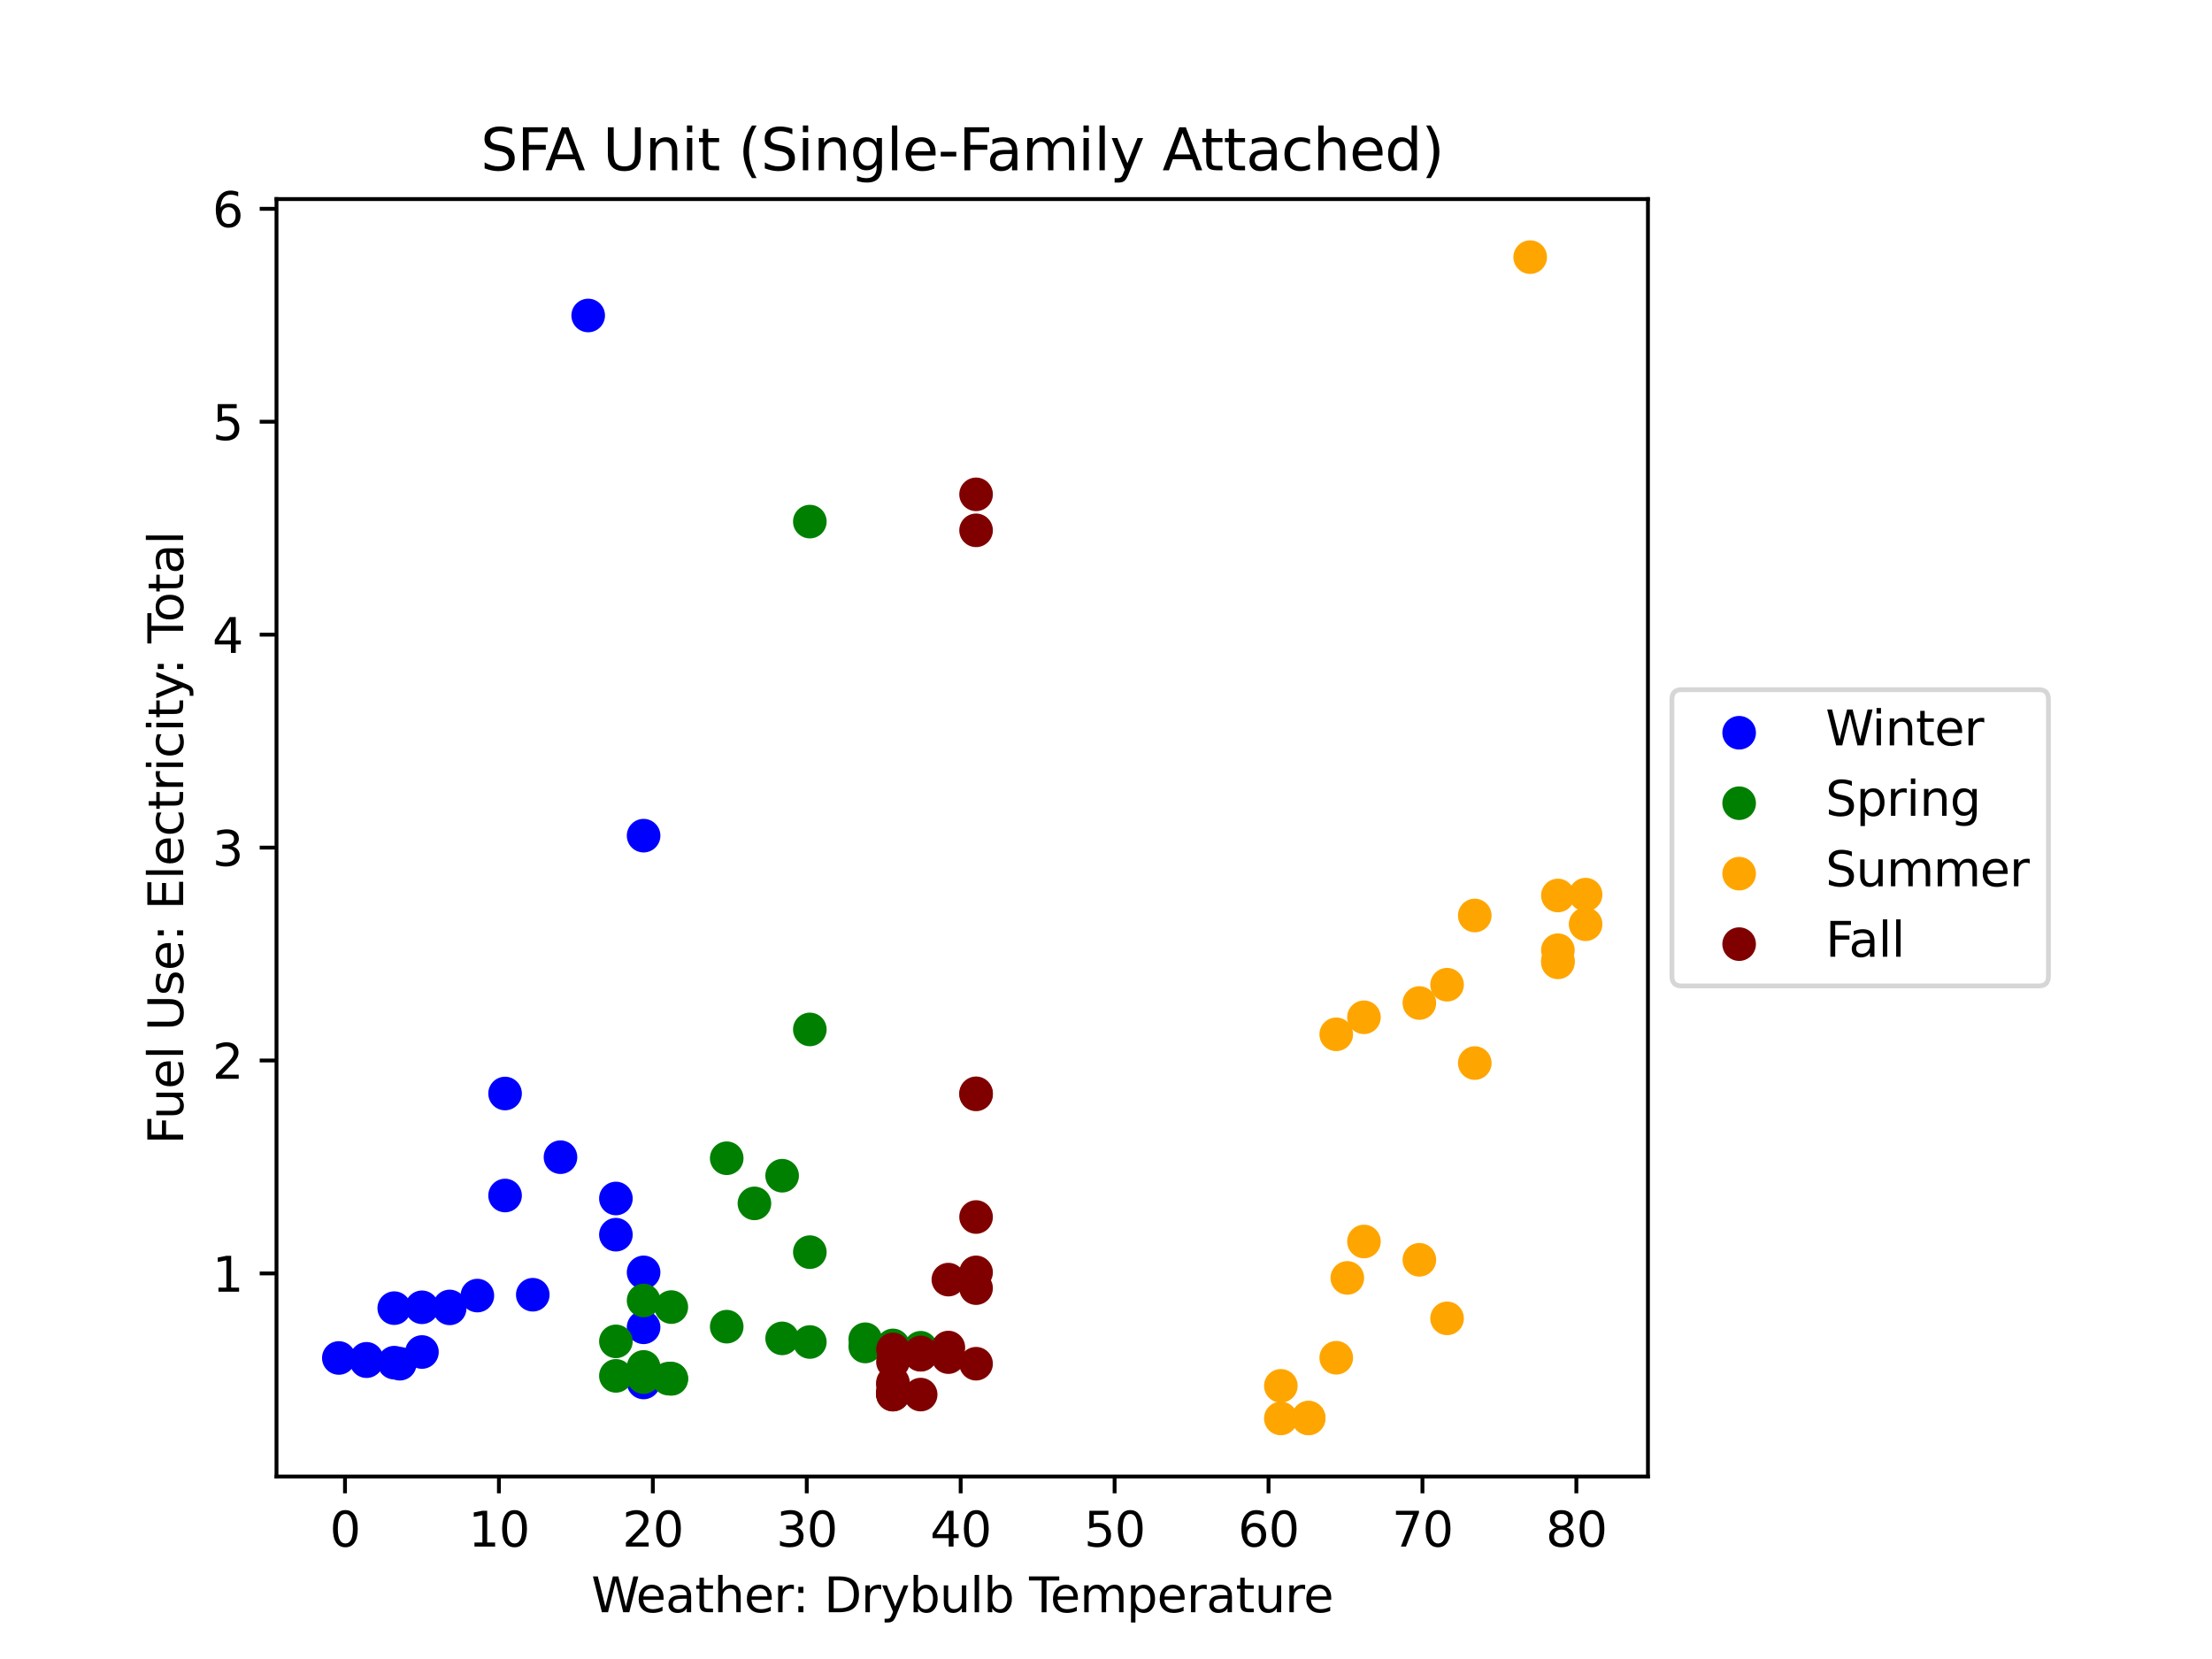 <?xml version="1.0" encoding="utf-8" standalone="no"?>
<!DOCTYPE svg PUBLIC "-//W3C//DTD SVG 1.1//EN"
  "http://www.w3.org/Graphics/SVG/1.1/DTD/svg11.dtd">
<svg xmlns:xlink="http://www.w3.org/1999/xlink" width="460.8pt" height="345.6pt" viewBox="0 0 460.8 345.6" xmlns="http://www.w3.org/2000/svg" version="1.1">
 <defs>
  <style type="text/css">*{stroke-linejoin: round; stroke-linecap: butt}</style>
 </defs>
 <g id="figure_1">
  <g id="patch_1">
   <path d="M 0 345.6 
L 460.8 345.6 
L 460.8 0 
L 0 0 
z
" style="fill: #ffffff"/>
  </g>
  <g id="axes_1">
   <g id="patch_2">
    <path d="M 57.6 307.584 
L 343.296 307.584 
L 343.296 41.472 
L 57.6 41.472 
z
" style="fill: #ffffff"/>
   </g>
   <g id="PathCollection_1">
    <defs>
     <path id="m64d00752fb" d="M 0 3 
C 0.796 3 1.559 2.684 2.121 2.121 
C 2.684 1.559 3 0.796 3 0 
C 3 -0.796 2.684 -1.559 2.121 -2.121 
C 1.559 -2.684 0.796 -3 0 -3 
C -0.796 -3 -1.559 -2.684 -2.121 -2.121 
C -2.684 -1.559 -3 -0.796 -3 0 
C -3 0.796 -2.684 1.559 -2.121 2.121 
C -1.559 2.684 -0.796 3 0 3 
z
" style="stroke: #0000ff"/>
    </defs>
    <g clip-path="url(#pc64c2bc027)">
     <use xlink:href="#m64d00752fb" x="87.901" y="281.649" style="fill: #0000ff; stroke: #0000ff"/>
     <use xlink:href="#m64d00752fb" x="83.284" y="284.088" style="fill: #0000ff; stroke: #0000ff"/>
     <use xlink:href="#m64d00752fb" x="76.358" y="283.556" style="fill: #0000ff; stroke: #0000ff"/>
     <use xlink:href="#m64d00752fb" x="82.129" y="283.867" style="fill: #0000ff; stroke: #0000ff"/>
     <use xlink:href="#m64d00752fb" x="76.358" y="283.467" style="fill: #0000ff; stroke: #0000ff"/>
     <use xlink:href="#m64d00752fb" x="76.358" y="283.334" style="fill: #0000ff; stroke: #0000ff"/>
     <use xlink:href="#m64d00752fb" x="70.586" y="282.891" style="fill: #0000ff; stroke: #0000ff"/>
     <use xlink:href="#m64d00752fb" x="76.358" y="283.068" style="fill: #0000ff; stroke: #0000ff"/>
     <use xlink:href="#m64d00752fb" x="82.129" y="272.511" style="fill: #0000ff; stroke: #0000ff"/>
     <use xlink:href="#m64d00752fb" x="87.901" y="272.334" style="fill: #0000ff; stroke: #0000ff"/>
     <use xlink:href="#m64d00752fb" x="93.673" y="272.556" style="fill: #0000ff; stroke: #0000ff"/>
     <use xlink:href="#m64d00752fb" x="105.216" y="227.8" style="fill: #0000ff; stroke: #0000ff"/>
     <use xlink:href="#m64d00752fb" x="122.531" y="65.722" style="fill: #0000ff; stroke: #0000ff"/>
     <use xlink:href="#m64d00752fb" x="134.074" y="174.084" style="fill: #0000ff; stroke: #0000ff"/>
     <use xlink:href="#m64d00752fb" x="134.074" y="265.059" style="fill: #0000ff; stroke: #0000ff"/>
     <use xlink:href="#m64d00752fb" x="134.074" y="276.503" style="fill: #0000ff; stroke: #0000ff"/>
     <use xlink:href="#m64d00752fb" x="134.074" y="287.992" style="fill: #0000ff; stroke: #0000ff"/>
     <use xlink:href="#m64d00752fb" x="110.988" y="269.717" style="fill: #0000ff; stroke: #0000ff"/>
     <use xlink:href="#m64d00752fb" x="128.303" y="257.208" style="fill: #0000ff; stroke: #0000ff"/>
     <use xlink:href="#m64d00752fb" x="128.303" y="249.668" style="fill: #0000ff; stroke: #0000ff"/>
     <use xlink:href="#m64d00752fb" x="116.759" y="241.063" style="fill: #0000ff; stroke: #0000ff"/>
     <use xlink:href="#m64d00752fb" x="105.216" y="249.047" style="fill: #0000ff; stroke: #0000ff"/>
     <use xlink:href="#m64d00752fb" x="99.444" y="269.894" style="fill: #0000ff; stroke: #0000ff"/>
     <use xlink:href="#m64d00752fb" x="93.673" y="272.157" style="fill: #0000ff; stroke: #0000ff"/>
    </g>
   </g>
   <g id="PathCollection_2">
    <defs>
     <path id="mc9e7af8e0f" d="M 0 3 
C 0.796 3 1.559 2.684 2.121 2.121 
C 2.684 1.559 3 0.796 3 0 
C 3 -0.796 2.684 -1.559 2.121 -2.121 
C 1.559 -2.684 0.796 -3 0 -3 
C -0.796 -3 -1.559 -2.684 -2.121 -2.121 
C -2.684 -1.559 -3 -0.796 -3 0 
C -3 0.796 -2.684 1.559 -2.121 2.121 
C -1.559 2.684 -0.796 3 0 3 
z
" style="stroke: #008000"/>
    </defs>
    <g clip-path="url(#pc64c2bc027)">
     <use xlink:href="#mc9e7af8e0f" x="128.303" y="279.431" style="fill: #008000; stroke: #008000"/>
     <use xlink:href="#mc9e7af8e0f" x="128.303" y="286.617" style="fill: #008000; stroke: #008000"/>
     <use xlink:href="#mc9e7af8e0f" x="134.074" y="286.883" style="fill: #008000; stroke: #008000"/>
     <use xlink:href="#mc9e7af8e0f" x="139.846" y="287.193" style="fill: #008000; stroke: #008000"/>
     <use xlink:href="#mc9e7af8e0f" x="139.269" y="287.193" style="fill: #008000; stroke: #008000"/>
     <use xlink:href="#mc9e7af8e0f" x="139.846" y="287.238" style="fill: #008000; stroke: #008000"/>
     <use xlink:href="#mc9e7af8e0f" x="134.074" y="284.754" style="fill: #008000; stroke: #008000"/>
     <use xlink:href="#mc9e7af8e0f" x="134.074" y="270.915" style="fill: #008000; stroke: #008000"/>
     <use xlink:href="#mc9e7af8e0f" x="139.846" y="272.29" style="fill: #008000; stroke: #008000"/>
     <use xlink:href="#mc9e7af8e0f" x="151.389" y="241.284" style="fill: #008000; stroke: #008000"/>
     <use xlink:href="#mc9e7af8e0f" x="162.932" y="278.81" style="fill: #008000; stroke: #008000"/>
     <use xlink:href="#mc9e7af8e0f" x="168.704" y="279.564" style="fill: #008000; stroke: #008000"/>
     <use xlink:href="#mc9e7af8e0f" x="180.247" y="280.496" style="fill: #008000; stroke: #008000"/>
     <use xlink:href="#mc9e7af8e0f" x="191.791" y="281.205" style="fill: #008000; stroke: #008000"/>
     <use xlink:href="#mc9e7af8e0f" x="191.791" y="280.762" style="fill: #008000; stroke: #008000"/>
     <use xlink:href="#mc9e7af8e0f" x="186.019" y="280.717" style="fill: #008000; stroke: #008000"/>
     <use xlink:href="#mc9e7af8e0f" x="186.019" y="280.274" style="fill: #008000; stroke: #008000"/>
     <use xlink:href="#mc9e7af8e0f" x="180.247" y="278.987" style="fill: #008000; stroke: #008000"/>
     <use xlink:href="#mc9e7af8e0f" x="168.704" y="260.846" style="fill: #008000; stroke: #008000"/>
     <use xlink:href="#mc9e7af8e0f" x="168.704" y="214.449" style="fill: #008000; stroke: #008000"/>
     <use xlink:href="#mc9e7af8e0f" x="168.704" y="108.659" style="fill: #008000; stroke: #008000"/>
     <use xlink:href="#mc9e7af8e0f" x="162.932" y="244.922" style="fill: #008000; stroke: #008000"/>
     <use xlink:href="#mc9e7af8e0f" x="157.161" y="250.688" style="fill: #008000; stroke: #008000"/>
     <use xlink:href="#mc9e7af8e0f" x="151.389" y="276.37" style="fill: #008000; stroke: #008000"/>
    </g>
   </g>
   <g id="PathCollection_3">
    <defs>
     <path id="macd65b87c7" d="M 0 3 
C 0.796 3 1.559 2.684 2.121 2.121 
C 2.684 1.559 3 0.796 3 0 
C 3 -0.796 2.684 -1.559 2.121 -2.121 
C 1.559 -2.684 0.796 -3 0 -3 
C -0.796 -3 -1.559 -2.684 -2.121 -2.121 
C -2.684 -1.559 -3 -0.796 -3 0 
C -3 0.796 -2.684 1.559 -2.121 2.121 
C -1.559 2.684 -0.796 3 0 3 
z
" style="stroke: #ffa500"/>
    </defs>
    <g clip-path="url(#pc64c2bc027)">
     <use xlink:href="#macd65b87c7" x="272.593" y="295.311" style="fill: #ffa500; stroke: #ffa500"/>
     <use xlink:href="#macd65b87c7" x="272.593" y="295.355" style="fill: #ffa500; stroke: #ffa500"/>
     <use xlink:href="#macd65b87c7" x="272.593" y="295.444" style="fill: #ffa500; stroke: #ffa500"/>
     <use xlink:href="#macd65b87c7" x="272.593" y="295.488" style="fill: #ffa500; stroke: #ffa500"/>
     <use xlink:href="#macd65b87c7" x="266.822" y="295.488" style="fill: #ffa500; stroke: #ffa500"/>
     <use xlink:href="#macd65b87c7" x="266.822" y="288.701" style="fill: #ffa500; stroke: #ffa500"/>
     <use xlink:href="#macd65b87c7" x="278.365" y="215.469" style="fill: #ffa500; stroke: #ffa500"/>
     <use xlink:href="#macd65b87c7" x="284.137" y="211.92" style="fill: #ffa500; stroke: #ffa500"/>
     <use xlink:href="#macd65b87c7" x="295.68" y="208.949" style="fill: #ffa500; stroke: #ffa500"/>
     <use xlink:href="#macd65b87c7" x="301.452" y="205.134" style="fill: #ffa500; stroke: #ffa500"/>
     <use xlink:href="#macd65b87c7" x="307.223" y="190.718" style="fill: #ffa500; stroke: #ffa500"/>
     <use xlink:href="#macd65b87c7" x="318.767" y="53.568" style="fill: #ffa500; stroke: #ffa500"/>
     <use xlink:href="#macd65b87c7" x="324.538" y="200.477" style="fill: #ffa500; stroke: #ffa500"/>
     <use xlink:href="#macd65b87c7" x="324.538" y="200.122" style="fill: #ffa500; stroke: #ffa500"/>
     <use xlink:href="#macd65b87c7" x="324.538" y="186.549" style="fill: #ffa500; stroke: #ffa500"/>
     <use xlink:href="#macd65b87c7" x="330.31" y="186.371" style="fill: #ffa500; stroke: #ffa500"/>
     <use xlink:href="#macd65b87c7" x="324.538" y="197.948" style="fill: #ffa500; stroke: #ffa500"/>
     <use xlink:href="#macd65b87c7" x="330.31" y="192.537" style="fill: #ffa500; stroke: #ffa500"/>
     <use xlink:href="#macd65b87c7" x="307.223" y="221.457" style="fill: #ffa500; stroke: #ffa500"/>
     <use xlink:href="#macd65b87c7" x="301.452" y="274.64" style="fill: #ffa500; stroke: #ffa500"/>
     <use xlink:href="#macd65b87c7" x="295.68" y="262.442" style="fill: #ffa500; stroke: #ffa500"/>
     <use xlink:href="#macd65b87c7" x="284.137" y="258.628" style="fill: #ffa500; stroke: #ffa500"/>
     <use xlink:href="#macd65b87c7" x="280.674" y="266.213" style="fill: #ffa500; stroke: #ffa500"/>
     <use xlink:href="#macd65b87c7" x="278.365" y="282.846" style="fill: #ffa500; stroke: #ffa500"/>
    </g>
   </g>
   <g id="PathCollection_4">
    <defs>
     <path id="m8c7561cf5c" d="M 0 3 
C 0.796 3 1.559 2.684 2.121 2.121 
C 2.684 1.559 3 0.796 3 0 
C 3 -0.796 2.684 -1.559 2.121 -2.121 
C 1.559 -2.684 0.796 -3 0 -3 
C -0.796 -3 -1.559 -2.684 -2.121 -2.121 
C -2.684 -1.559 -3 -0.796 -3 0 
C -3 0.796 -2.684 1.559 -2.121 2.121 
C -1.559 2.684 -0.796 3 0 3 
z
" style="stroke: #800000"/>
    </defs>
    <g clip-path="url(#pc64c2bc027)">
     <use xlink:href="#m8c7561cf5c" x="186.019" y="288.435" style="fill: #800000; stroke: #800000"/>
     <use xlink:href="#m8c7561cf5c" x="186.019" y="290.52" style="fill: #800000; stroke: #800000"/>
     <use xlink:href="#m8c7561cf5c" x="186.019" y="290.52" style="fill: #800000; stroke: #800000"/>
     <use xlink:href="#m8c7561cf5c" x="186.019" y="290.387" style="fill: #800000; stroke: #800000"/>
     <use xlink:href="#m8c7561cf5c" x="186.019" y="290.077" style="fill: #800000; stroke: #800000"/>
     <use xlink:href="#m8c7561cf5c" x="186.019" y="288.036" style="fill: #800000; stroke: #800000"/>
     <use xlink:href="#m8c7561cf5c" x="186.019" y="283.689" style="fill: #800000; stroke: #800000"/>
     <use xlink:href="#m8c7561cf5c" x="186.019" y="281.117" style="fill: #800000; stroke: #800000"/>
     <use xlink:href="#m8c7561cf5c" x="186.019" y="289.899" style="fill: #800000; stroke: #800000"/>
     <use xlink:href="#m8c7561cf5c" x="191.791" y="290.52" style="fill: #800000; stroke: #800000"/>
     <use xlink:href="#m8c7561cf5c" x="191.791" y="281.738" style="fill: #800000; stroke: #800000"/>
     <use xlink:href="#m8c7561cf5c" x="191.791" y="282.181" style="fill: #800000; stroke: #800000"/>
     <use xlink:href="#m8c7561cf5c" x="191.791" y="282.225" style="fill: #800000; stroke: #800000"/>
     <use xlink:href="#m8c7561cf5c" x="197.562" y="282.713" style="fill: #800000; stroke: #800000"/>
     <use xlink:href="#m8c7561cf5c" x="197.562" y="280.717" style="fill: #800000; stroke: #800000"/>
     <use xlink:href="#m8c7561cf5c" x="197.562" y="266.568" style="fill: #800000; stroke: #800000"/>
     <use xlink:href="#m8c7561cf5c" x="203.334" y="265.059" style="fill: #800000; stroke: #800000"/>
     <use xlink:href="#m8c7561cf5c" x="203.334" y="227.978" style="fill: #800000; stroke: #800000"/>
     <use xlink:href="#m8c7561cf5c" x="203.334" y="110.477" style="fill: #800000; stroke: #800000"/>
     <use xlink:href="#m8c7561cf5c" x="203.334" y="102.981" style="fill: #800000; stroke: #800000"/>
     <use xlink:href="#m8c7561cf5c" x="203.334" y="227.756" style="fill: #800000; stroke: #800000"/>
     <use xlink:href="#m8c7561cf5c" x="203.334" y="253.527" style="fill: #800000; stroke: #800000"/>
     <use xlink:href="#m8c7561cf5c" x="203.334" y="268.342" style="fill: #800000; stroke: #800000"/>
     <use xlink:href="#m8c7561cf5c" x="203.334" y="284.088" style="fill: #800000; stroke: #800000"/>
    </g>
   </g>
   <g id="matplotlib.axis_1">
    <g id="xtick_1">
     <g id="line2d_1">
      <defs>
       <path id="m887c5cb1dc" d="M 0 0 
L 0 3.5 
" style="stroke: #000000; stroke-width: 0.8"/>
      </defs>
      <g>
       <use xlink:href="#m887c5cb1dc" x="71.869" y="307.584" style="stroke: #000000; stroke-width: 0.8"/>
      </g>
     </g>
     <g id="text_1">
      <!-- 0 -->
      <g transform="translate(68.688 322.182) scale(0.1 -0.1)">
       <defs>
        <path id="DejaVuSans-30" d="M 2034 4250 
Q 1547 4250 1301 3770 
Q 1056 3291 1056 2328 
Q 1056 1369 1301 889 
Q 1547 409 2034 409 
Q 2525 409 2770 889 
Q 3016 1369 3016 2328 
Q 3016 3291 2770 3770 
Q 2525 4250 2034 4250 
z
M 2034 4750 
Q 2819 4750 3233 4129 
Q 3647 3509 3647 2328 
Q 3647 1150 3233 529 
Q 2819 -91 2034 -91 
Q 1250 -91 836 529 
Q 422 1150 422 2328 
Q 422 3509 836 4129 
Q 1250 4750 2034 4750 
z
" transform="scale(0.016)"/>
       </defs>
       <use xlink:href="#DejaVuSans-30"/>
      </g>
     </g>
    </g>
    <g id="xtick_2">
     <g id="line2d_2">
      <g>
       <use xlink:href="#m887c5cb1dc" x="103.933" y="307.584" style="stroke: #000000; stroke-width: 0.8"/>
      </g>
     </g>
     <g id="text_2">
      <!-- 10 -->
      <g transform="translate(97.571 322.182) scale(0.1 -0.1)">
       <defs>
        <path id="DejaVuSans-31" d="M 794 531 
L 1825 531 
L 1825 4091 
L 703 3866 
L 703 4441 
L 1819 4666 
L 2450 4666 
L 2450 531 
L 3481 531 
L 3481 0 
L 794 0 
L 794 531 
z
" transform="scale(0.016)"/>
       </defs>
       <use xlink:href="#DejaVuSans-31"/>
       <use xlink:href="#DejaVuSans-30" x="63.623"/>
      </g>
     </g>
    </g>
    <g id="xtick_3">
     <g id="line2d_3">
      <g>
       <use xlink:href="#m887c5cb1dc" x="135.998" y="307.584" style="stroke: #000000; stroke-width: 0.8"/>
      </g>
     </g>
     <g id="text_3">
      <!-- 20 -->
      <g transform="translate(129.636 322.182) scale(0.1 -0.1)">
       <defs>
        <path id="DejaVuSans-32" d="M 1228 531 
L 3431 531 
L 3431 0 
L 469 0 
L 469 531 
Q 828 903 1448 1529 
Q 2069 2156 2228 2338 
Q 2531 2678 2651 2914 
Q 2772 3150 2772 3378 
Q 2772 3750 2511 3984 
Q 2250 4219 1831 4219 
Q 1534 4219 1204 4116 
Q 875 4013 500 3803 
L 500 4441 
Q 881 4594 1212 4672 
Q 1544 4750 1819 4750 
Q 2544 4750 2975 4387 
Q 3406 4025 3406 3419 
Q 3406 3131 3298 2873 
Q 3191 2616 2906 2266 
Q 2828 2175 2409 1742 
Q 1991 1309 1228 531 
z
" transform="scale(0.016)"/>
       </defs>
       <use xlink:href="#DejaVuSans-32"/>
       <use xlink:href="#DejaVuSans-30" x="63.623"/>
      </g>
     </g>
    </g>
    <g id="xtick_4">
     <g id="line2d_4">
      <g>
       <use xlink:href="#m887c5cb1dc" x="168.063" y="307.584" style="stroke: #000000; stroke-width: 0.8"/>
      </g>
     </g>
     <g id="text_4">
      <!-- 30 -->
      <g transform="translate(161.7 322.182) scale(0.1 -0.1)">
       <defs>
        <path id="DejaVuSans-33" d="M 2597 2516 
Q 3050 2419 3304 2112 
Q 3559 1806 3559 1356 
Q 3559 666 3084 287 
Q 2609 -91 1734 -91 
Q 1441 -91 1130 -33 
Q 819 25 488 141 
L 488 750 
Q 750 597 1062 519 
Q 1375 441 1716 441 
Q 2309 441 2620 675 
Q 2931 909 2931 1356 
Q 2931 1769 2642 2001 
Q 2353 2234 1838 2234 
L 1294 2234 
L 1294 2753 
L 1863 2753 
Q 2328 2753 2575 2939 
Q 2822 3125 2822 3475 
Q 2822 3834 2567 4026 
Q 2313 4219 1838 4219 
Q 1578 4219 1281 4162 
Q 984 4106 628 3988 
L 628 4550 
Q 988 4650 1302 4700 
Q 1616 4750 1894 4750 
Q 2613 4750 3031 4423 
Q 3450 4097 3450 3541 
Q 3450 3153 3228 2886 
Q 3006 2619 2597 2516 
z
" transform="scale(0.016)"/>
       </defs>
       <use xlink:href="#DejaVuSans-33"/>
       <use xlink:href="#DejaVuSans-30" x="63.623"/>
      </g>
     </g>
    </g>
    <g id="xtick_5">
     <g id="line2d_5">
      <g>
       <use xlink:href="#m887c5cb1dc" x="200.127" y="307.584" style="stroke: #000000; stroke-width: 0.8"/>
      </g>
     </g>
     <g id="text_5">
      <!-- 40 -->
      <g transform="translate(193.765 322.182) scale(0.1 -0.1)">
       <defs>
        <path id="DejaVuSans-34" d="M 2419 4116 
L 825 1625 
L 2419 1625 
L 2419 4116 
z
M 2253 4666 
L 3047 4666 
L 3047 1625 
L 3713 1625 
L 3713 1100 
L 3047 1100 
L 3047 0 
L 2419 0 
L 2419 1100 
L 313 1100 
L 313 1709 
L 2253 4666 
z
" transform="scale(0.016)"/>
       </defs>
       <use xlink:href="#DejaVuSans-34"/>
       <use xlink:href="#DejaVuSans-30" x="63.623"/>
      </g>
     </g>
    </g>
    <g id="xtick_6">
     <g id="line2d_6">
      <g>
       <use xlink:href="#m887c5cb1dc" x="232.192" y="307.584" style="stroke: #000000; stroke-width: 0.8"/>
      </g>
     </g>
     <g id="text_6">
      <!-- 50 -->
      <g transform="translate(225.829 322.182) scale(0.1 -0.1)">
       <defs>
        <path id="DejaVuSans-35" d="M 691 4666 
L 3169 4666 
L 3169 4134 
L 1269 4134 
L 1269 2991 
Q 1406 3038 1543 3061 
Q 1681 3084 1819 3084 
Q 2600 3084 3056 2656 
Q 3513 2228 3513 1497 
Q 3513 744 3044 326 
Q 2575 -91 1722 -91 
Q 1428 -91 1123 -41 
Q 819 9 494 109 
L 494 744 
Q 775 591 1075 516 
Q 1375 441 1709 441 
Q 2250 441 2565 725 
Q 2881 1009 2881 1497 
Q 2881 1984 2565 2268 
Q 2250 2553 1709 2553 
Q 1456 2553 1204 2497 
Q 953 2441 691 2322 
L 691 4666 
z
" transform="scale(0.016)"/>
       </defs>
       <use xlink:href="#DejaVuSans-35"/>
       <use xlink:href="#DejaVuSans-30" x="63.623"/>
      </g>
     </g>
    </g>
    <g id="xtick_7">
     <g id="line2d_7">
      <g>
       <use xlink:href="#m887c5cb1dc" x="264.257" y="307.584" style="stroke: #000000; stroke-width: 0.8"/>
      </g>
     </g>
     <g id="text_7">
      <!-- 60 -->
      <g transform="translate(257.894 322.182) scale(0.1 -0.1)">
       <defs>
        <path id="DejaVuSans-36" d="M 2113 2584 
Q 1688 2584 1439 2293 
Q 1191 2003 1191 1497 
Q 1191 994 1439 701 
Q 1688 409 2113 409 
Q 2538 409 2786 701 
Q 3034 994 3034 1497 
Q 3034 2003 2786 2293 
Q 2538 2584 2113 2584 
z
M 3366 4563 
L 3366 3988 
Q 3128 4100 2886 4159 
Q 2644 4219 2406 4219 
Q 1781 4219 1451 3797 
Q 1122 3375 1075 2522 
Q 1259 2794 1537 2939 
Q 1816 3084 2150 3084 
Q 2853 3084 3261 2657 
Q 3669 2231 3669 1497 
Q 3669 778 3244 343 
Q 2819 -91 2113 -91 
Q 1303 -91 875 529 
Q 447 1150 447 2328 
Q 447 3434 972 4092 
Q 1497 4750 2381 4750 
Q 2619 4750 2861 4703 
Q 3103 4656 3366 4563 
z
" transform="scale(0.016)"/>
       </defs>
       <use xlink:href="#DejaVuSans-36"/>
       <use xlink:href="#DejaVuSans-30" x="63.623"/>
      </g>
     </g>
    </g>
    <g id="xtick_8">
     <g id="line2d_8">
      <g>
       <use xlink:href="#m887c5cb1dc" x="296.321" y="307.584" style="stroke: #000000; stroke-width: 0.8"/>
      </g>
     </g>
     <g id="text_8">
      <!-- 70 -->
      <g transform="translate(289.959 322.182) scale(0.1 -0.1)">
       <defs>
        <path id="DejaVuSans-37" d="M 525 4666 
L 3525 4666 
L 3525 4397 
L 1831 0 
L 1172 0 
L 2766 4134 
L 525 4134 
L 525 4666 
z
" transform="scale(0.016)"/>
       </defs>
       <use xlink:href="#DejaVuSans-37"/>
       <use xlink:href="#DejaVuSans-30" x="63.623"/>
      </g>
     </g>
    </g>
    <g id="xtick_9">
     <g id="line2d_9">
      <g>
       <use xlink:href="#m887c5cb1dc" x="328.386" y="307.584" style="stroke: #000000; stroke-width: 0.8"/>
      </g>
     </g>
     <g id="text_9">
      <!-- 80 -->
      <g transform="translate(322.023 322.182) scale(0.1 -0.1)">
       <defs>
        <path id="DejaVuSans-38" d="M 2034 2216 
Q 1584 2216 1326 1975 
Q 1069 1734 1069 1313 
Q 1069 891 1326 650 
Q 1584 409 2034 409 
Q 2484 409 2743 651 
Q 3003 894 3003 1313 
Q 3003 1734 2745 1975 
Q 2488 2216 2034 2216 
z
M 1403 2484 
Q 997 2584 770 2862 
Q 544 3141 544 3541 
Q 544 4100 942 4425 
Q 1341 4750 2034 4750 
Q 2731 4750 3128 4425 
Q 3525 4100 3525 3541 
Q 3525 3141 3298 2862 
Q 3072 2584 2669 2484 
Q 3125 2378 3379 2068 
Q 3634 1759 3634 1313 
Q 3634 634 3220 271 
Q 2806 -91 2034 -91 
Q 1263 -91 848 271 
Q 434 634 434 1313 
Q 434 1759 690 2068 
Q 947 2378 1403 2484 
z
M 1172 3481 
Q 1172 3119 1398 2916 
Q 1625 2713 2034 2713 
Q 2441 2713 2670 2916 
Q 2900 3119 2900 3481 
Q 2900 3844 2670 4047 
Q 2441 4250 2034 4250 
Q 1625 4250 1398 4047 
Q 1172 3844 1172 3481 
z
" transform="scale(0.016)"/>
       </defs>
       <use xlink:href="#DejaVuSans-38"/>
       <use xlink:href="#DejaVuSans-30" x="63.623"/>
      </g>
     </g>
    </g>
    <g id="text_10">
     <!-- Weather: Drybulb Temperature -->
     <g transform="translate(123.181 335.861) scale(0.1 -0.1)">
      <defs>
       <path id="DejaVuSans-57" d="M 213 4666 
L 850 4666 
L 1831 722 
L 2809 4666 
L 3519 4666 
L 4500 722 
L 5478 4666 
L 6119 4666 
L 4947 0 
L 4153 0 
L 3169 4050 
L 2175 0 
L 1381 0 
L 213 4666 
z
" transform="scale(0.016)"/>
       <path id="DejaVuSans-65" d="M 3597 1894 
L 3597 1613 
L 953 1613 
Q 991 1019 1311 708 
Q 1631 397 2203 397 
Q 2534 397 2845 478 
Q 3156 559 3463 722 
L 3463 178 
Q 3153 47 2828 -22 
Q 2503 -91 2169 -91 
Q 1331 -91 842 396 
Q 353 884 353 1716 
Q 353 2575 817 3079 
Q 1281 3584 2069 3584 
Q 2775 3584 3186 3129 
Q 3597 2675 3597 1894 
z
M 3022 2063 
Q 3016 2534 2758 2815 
Q 2500 3097 2075 3097 
Q 1594 3097 1305 2825 
Q 1016 2553 972 2059 
L 3022 2063 
z
" transform="scale(0.016)"/>
       <path id="DejaVuSans-61" d="M 2194 1759 
Q 1497 1759 1228 1600 
Q 959 1441 959 1056 
Q 959 750 1161 570 
Q 1363 391 1709 391 
Q 2188 391 2477 730 
Q 2766 1069 2766 1631 
L 2766 1759 
L 2194 1759 
z
M 3341 1997 
L 3341 0 
L 2766 0 
L 2766 531 
Q 2569 213 2275 61 
Q 1981 -91 1556 -91 
Q 1019 -91 701 211 
Q 384 513 384 1019 
Q 384 1609 779 1909 
Q 1175 2209 1959 2209 
L 2766 2209 
L 2766 2266 
Q 2766 2663 2505 2880 
Q 2244 3097 1772 3097 
Q 1472 3097 1187 3025 
Q 903 2953 641 2809 
L 641 3341 
Q 956 3463 1253 3523 
Q 1550 3584 1831 3584 
Q 2591 3584 2966 3190 
Q 3341 2797 3341 1997 
z
" transform="scale(0.016)"/>
       <path id="DejaVuSans-74" d="M 1172 4494 
L 1172 3500 
L 2356 3500 
L 2356 3053 
L 1172 3053 
L 1172 1153 
Q 1172 725 1289 603 
Q 1406 481 1766 481 
L 2356 481 
L 2356 0 
L 1766 0 
Q 1100 0 847 248 
Q 594 497 594 1153 
L 594 3053 
L 172 3053 
L 172 3500 
L 594 3500 
L 594 4494 
L 1172 4494 
z
" transform="scale(0.016)"/>
       <path id="DejaVuSans-68" d="M 3513 2113 
L 3513 0 
L 2938 0 
L 2938 2094 
Q 2938 2591 2744 2837 
Q 2550 3084 2163 3084 
Q 1697 3084 1428 2787 
Q 1159 2491 1159 1978 
L 1159 0 
L 581 0 
L 581 4863 
L 1159 4863 
L 1159 2956 
Q 1366 3272 1645 3428 
Q 1925 3584 2291 3584 
Q 2894 3584 3203 3211 
Q 3513 2838 3513 2113 
z
" transform="scale(0.016)"/>
       <path id="DejaVuSans-72" d="M 2631 2963 
Q 2534 3019 2420 3045 
Q 2306 3072 2169 3072 
Q 1681 3072 1420 2755 
Q 1159 2438 1159 1844 
L 1159 0 
L 581 0 
L 581 3500 
L 1159 3500 
L 1159 2956 
Q 1341 3275 1631 3429 
Q 1922 3584 2338 3584 
Q 2397 3584 2469 3576 
Q 2541 3569 2628 3553 
L 2631 2963 
z
" transform="scale(0.016)"/>
       <path id="DejaVuSans-3a" d="M 750 794 
L 1409 794 
L 1409 0 
L 750 0 
L 750 794 
z
M 750 3309 
L 1409 3309 
L 1409 2516 
L 750 2516 
L 750 3309 
z
" transform="scale(0.016)"/>
       <path id="DejaVuSans-20" transform="scale(0.016)"/>
       <path id="DejaVuSans-44" d="M 1259 4147 
L 1259 519 
L 2022 519 
Q 2988 519 3436 956 
Q 3884 1394 3884 2338 
Q 3884 3275 3436 3711 
Q 2988 4147 2022 4147 
L 1259 4147 
z
M 628 4666 
L 1925 4666 
Q 3281 4666 3915 4102 
Q 4550 3538 4550 2338 
Q 4550 1131 3912 565 
Q 3275 0 1925 0 
L 628 0 
L 628 4666 
z
" transform="scale(0.016)"/>
       <path id="DejaVuSans-79" d="M 2059 -325 
Q 1816 -950 1584 -1140 
Q 1353 -1331 966 -1331 
L 506 -1331 
L 506 -850 
L 844 -850 
Q 1081 -850 1212 -737 
Q 1344 -625 1503 -206 
L 1606 56 
L 191 3500 
L 800 3500 
L 1894 763 
L 2988 3500 
L 3597 3500 
L 2059 -325 
z
" transform="scale(0.016)"/>
       <path id="DejaVuSans-62" d="M 3116 1747 
Q 3116 2381 2855 2742 
Q 2594 3103 2138 3103 
Q 1681 3103 1420 2742 
Q 1159 2381 1159 1747 
Q 1159 1113 1420 752 
Q 1681 391 2138 391 
Q 2594 391 2855 752 
Q 3116 1113 3116 1747 
z
M 1159 2969 
Q 1341 3281 1617 3432 
Q 1894 3584 2278 3584 
Q 2916 3584 3314 3078 
Q 3713 2572 3713 1747 
Q 3713 922 3314 415 
Q 2916 -91 2278 -91 
Q 1894 -91 1617 61 
Q 1341 213 1159 525 
L 1159 0 
L 581 0 
L 581 4863 
L 1159 4863 
L 1159 2969 
z
" transform="scale(0.016)"/>
       <path id="DejaVuSans-75" d="M 544 1381 
L 544 3500 
L 1119 3500 
L 1119 1403 
Q 1119 906 1312 657 
Q 1506 409 1894 409 
Q 2359 409 2629 706 
Q 2900 1003 2900 1516 
L 2900 3500 
L 3475 3500 
L 3475 0 
L 2900 0 
L 2900 538 
Q 2691 219 2414 64 
Q 2138 -91 1772 -91 
Q 1169 -91 856 284 
Q 544 659 544 1381 
z
M 1991 3584 
L 1991 3584 
z
" transform="scale(0.016)"/>
       <path id="DejaVuSans-6c" d="M 603 4863 
L 1178 4863 
L 1178 0 
L 603 0 
L 603 4863 
z
" transform="scale(0.016)"/>
       <path id="DejaVuSans-54" d="M -19 4666 
L 3928 4666 
L 3928 4134 
L 2272 4134 
L 2272 0 
L 1638 0 
L 1638 4134 
L -19 4134 
L -19 4666 
z
" transform="scale(0.016)"/>
       <path id="DejaVuSans-6d" d="M 3328 2828 
Q 3544 3216 3844 3400 
Q 4144 3584 4550 3584 
Q 5097 3584 5394 3201 
Q 5691 2819 5691 2113 
L 5691 0 
L 5113 0 
L 5113 2094 
Q 5113 2597 4934 2840 
Q 4756 3084 4391 3084 
Q 3944 3084 3684 2787 
Q 3425 2491 3425 1978 
L 3425 0 
L 2847 0 
L 2847 2094 
Q 2847 2600 2669 2842 
Q 2491 3084 2119 3084 
Q 1678 3084 1418 2786 
Q 1159 2488 1159 1978 
L 1159 0 
L 581 0 
L 581 3500 
L 1159 3500 
L 1159 2956 
Q 1356 3278 1631 3431 
Q 1906 3584 2284 3584 
Q 2666 3584 2933 3390 
Q 3200 3197 3328 2828 
z
" transform="scale(0.016)"/>
       <path id="DejaVuSans-70" d="M 1159 525 
L 1159 -1331 
L 581 -1331 
L 581 3500 
L 1159 3500 
L 1159 2969 
Q 1341 3281 1617 3432 
Q 1894 3584 2278 3584 
Q 2916 3584 3314 3078 
Q 3713 2572 3713 1747 
Q 3713 922 3314 415 
Q 2916 -91 2278 -91 
Q 1894 -91 1617 61 
Q 1341 213 1159 525 
z
M 3116 1747 
Q 3116 2381 2855 2742 
Q 2594 3103 2138 3103 
Q 1681 3103 1420 2742 
Q 1159 2381 1159 1747 
Q 1159 1113 1420 752 
Q 1681 391 2138 391 
Q 2594 391 2855 752 
Q 3116 1113 3116 1747 
z
" transform="scale(0.016)"/>
      </defs>
      <use xlink:href="#DejaVuSans-57"/>
      <use xlink:href="#DejaVuSans-65" x="93.002"/>
      <use xlink:href="#DejaVuSans-61" x="154.525"/>
      <use xlink:href="#DejaVuSans-74" x="215.805"/>
      <use xlink:href="#DejaVuSans-68" x="255.014"/>
      <use xlink:href="#DejaVuSans-65" x="318.393"/>
      <use xlink:href="#DejaVuSans-72" x="379.916"/>
      <use xlink:href="#DejaVuSans-3a" x="419.279"/>
      <use xlink:href="#DejaVuSans-20" x="452.971"/>
      <use xlink:href="#DejaVuSans-44" x="484.758"/>
      <use xlink:href="#DejaVuSans-72" x="561.76"/>
      <use xlink:href="#DejaVuSans-79" x="602.873"/>
      <use xlink:href="#DejaVuSans-62" x="662.053"/>
      <use xlink:href="#DejaVuSans-75" x="725.529"/>
      <use xlink:href="#DejaVuSans-6c" x="788.908"/>
      <use xlink:href="#DejaVuSans-62" x="816.691"/>
      <use xlink:href="#DejaVuSans-20" x="880.168"/>
      <use xlink:href="#DejaVuSans-54" x="911.955"/>
      <use xlink:href="#DejaVuSans-65" x="956.039"/>
      <use xlink:href="#DejaVuSans-6d" x="1017.562"/>
      <use xlink:href="#DejaVuSans-70" x="1114.975"/>
      <use xlink:href="#DejaVuSans-65" x="1178.451"/>
      <use xlink:href="#DejaVuSans-72" x="1239.975"/>
      <use xlink:href="#DejaVuSans-61" x="1281.088"/>
      <use xlink:href="#DejaVuSans-74" x="1342.367"/>
      <use xlink:href="#DejaVuSans-75" x="1381.576"/>
      <use xlink:href="#DejaVuSans-72" x="1444.955"/>
      <use xlink:href="#DejaVuSans-65" x="1483.818"/>
     </g>
    </g>
   </g>
   <g id="matplotlib.axis_2">
    <g id="ytick_1">
     <g id="line2d_10">
      <defs>
       <path id="mf56bf1f0a4" d="M 0 0 
L -3.5 0 
" style="stroke: #000000; stroke-width: 0.8"/>
      </defs>
      <g>
       <use xlink:href="#mf56bf1f0a4" x="57.6" y="265.281" style="stroke: #000000; stroke-width: 0.8"/>
      </g>
     </g>
     <g id="text_11">
      <!-- 1 -->
      <g transform="translate(44.237 269.08) scale(0.1 -0.1)">
       <use xlink:href="#DejaVuSans-31"/>
      </g>
     </g>
    </g>
    <g id="ytick_2">
     <g id="line2d_11">
      <g>
       <use xlink:href="#mf56bf1f0a4" x="57.6" y="220.925" style="stroke: #000000; stroke-width: 0.8"/>
      </g>
     </g>
     <g id="text_12">
      <!-- 2 -->
      <g transform="translate(44.237 224.724) scale(0.1 -0.1)">
       <use xlink:href="#DejaVuSans-32"/>
      </g>
     </g>
    </g>
    <g id="ytick_3">
     <g id="line2d_12">
      <g>
       <use xlink:href="#mf56bf1f0a4" x="57.6" y="176.568" style="stroke: #000000; stroke-width: 0.8"/>
      </g>
     </g>
     <g id="text_13">
      <!-- 3 -->
      <g transform="translate(44.237 180.368) scale(0.1 -0.1)">
       <use xlink:href="#DejaVuSans-33"/>
      </g>
     </g>
    </g>
    <g id="ytick_4">
     <g id="line2d_13">
      <g>
       <use xlink:href="#mf56bf1f0a4" x="57.6" y="132.212" style="stroke: #000000; stroke-width: 0.8"/>
      </g>
     </g>
     <g id="text_14">
      <!-- 4 -->
      <g transform="translate(44.237 136.011) scale(0.1 -0.1)">
       <use xlink:href="#DejaVuSans-34"/>
      </g>
     </g>
    </g>
    <g id="ytick_5">
     <g id="line2d_14">
      <g>
       <use xlink:href="#mf56bf1f0a4" x="57.6" y="87.856" style="stroke: #000000; stroke-width: 0.8"/>
      </g>
     </g>
     <g id="text_15">
      <!-- 5 -->
      <g transform="translate(44.237 91.655) scale(0.1 -0.1)">
       <use xlink:href="#DejaVuSans-35"/>
      </g>
     </g>
    </g>
    <g id="ytick_6">
     <g id="line2d_15">
      <g>
       <use xlink:href="#mf56bf1f0a4" x="57.6" y="43.499" style="stroke: #000000; stroke-width: 0.8"/>
      </g>
     </g>
     <g id="text_16">
      <!-- 6 -->
      <g transform="translate(44.237 47.298) scale(0.1 -0.1)">
       <use xlink:href="#DejaVuSans-36"/>
      </g>
     </g>
    </g>
    <g id="text_17">
     <!-- Fuel Use: Electricity: Total -->
     <g transform="translate(38.158 238.391) rotate(-90) scale(0.1 -0.1)">
      <defs>
       <path id="DejaVuSans-46" d="M 628 4666 
L 3309 4666 
L 3309 4134 
L 1259 4134 
L 1259 2759 
L 3109 2759 
L 3109 2228 
L 1259 2228 
L 1259 0 
L 628 0 
L 628 4666 
z
" transform="scale(0.016)"/>
       <path id="DejaVuSans-55" d="M 556 4666 
L 1191 4666 
L 1191 1831 
Q 1191 1081 1462 751 
Q 1734 422 2344 422 
Q 2950 422 3222 751 
Q 3494 1081 3494 1831 
L 3494 4666 
L 4128 4666 
L 4128 1753 
Q 4128 841 3676 375 
Q 3225 -91 2344 -91 
Q 1459 -91 1007 375 
Q 556 841 556 1753 
L 556 4666 
z
" transform="scale(0.016)"/>
       <path id="DejaVuSans-73" d="M 2834 3397 
L 2834 2853 
Q 2591 2978 2328 3040 
Q 2066 3103 1784 3103 
Q 1356 3103 1142 2972 
Q 928 2841 928 2578 
Q 928 2378 1081 2264 
Q 1234 2150 1697 2047 
L 1894 2003 
Q 2506 1872 2764 1633 
Q 3022 1394 3022 966 
Q 3022 478 2636 193 
Q 2250 -91 1575 -91 
Q 1294 -91 989 -36 
Q 684 19 347 128 
L 347 722 
Q 666 556 975 473 
Q 1284 391 1588 391 
Q 1994 391 2212 530 
Q 2431 669 2431 922 
Q 2431 1156 2273 1281 
Q 2116 1406 1581 1522 
L 1381 1569 
Q 847 1681 609 1914 
Q 372 2147 372 2553 
Q 372 3047 722 3315 
Q 1072 3584 1716 3584 
Q 2034 3584 2315 3537 
Q 2597 3491 2834 3397 
z
" transform="scale(0.016)"/>
       <path id="DejaVuSans-45" d="M 628 4666 
L 3578 4666 
L 3578 4134 
L 1259 4134 
L 1259 2753 
L 3481 2753 
L 3481 2222 
L 1259 2222 
L 1259 531 
L 3634 531 
L 3634 0 
L 628 0 
L 628 4666 
z
" transform="scale(0.016)"/>
       <path id="DejaVuSans-63" d="M 3122 3366 
L 3122 2828 
Q 2878 2963 2633 3030 
Q 2388 3097 2138 3097 
Q 1578 3097 1268 2742 
Q 959 2388 959 1747 
Q 959 1106 1268 751 
Q 1578 397 2138 397 
Q 2388 397 2633 464 
Q 2878 531 3122 666 
L 3122 134 
Q 2881 22 2623 -34 
Q 2366 -91 2075 -91 
Q 1284 -91 818 406 
Q 353 903 353 1747 
Q 353 2603 823 3093 
Q 1294 3584 2113 3584 
Q 2378 3584 2631 3529 
Q 2884 3475 3122 3366 
z
" transform="scale(0.016)"/>
       <path id="DejaVuSans-69" d="M 603 3500 
L 1178 3500 
L 1178 0 
L 603 0 
L 603 3500 
z
M 603 4863 
L 1178 4863 
L 1178 4134 
L 603 4134 
L 603 4863 
z
" transform="scale(0.016)"/>
       <path id="DejaVuSans-6f" d="M 1959 3097 
Q 1497 3097 1228 2736 
Q 959 2375 959 1747 
Q 959 1119 1226 758 
Q 1494 397 1959 397 
Q 2419 397 2687 759 
Q 2956 1122 2956 1747 
Q 2956 2369 2687 2733 
Q 2419 3097 1959 3097 
z
M 1959 3584 
Q 2709 3584 3137 3096 
Q 3566 2609 3566 1747 
Q 3566 888 3137 398 
Q 2709 -91 1959 -91 
Q 1206 -91 779 398 
Q 353 888 353 1747 
Q 353 2609 779 3096 
Q 1206 3584 1959 3584 
z
" transform="scale(0.016)"/>
      </defs>
      <use xlink:href="#DejaVuSans-46"/>
      <use xlink:href="#DejaVuSans-75" x="52.02"/>
      <use xlink:href="#DejaVuSans-65" x="115.398"/>
      <use xlink:href="#DejaVuSans-6c" x="176.922"/>
      <use xlink:href="#DejaVuSans-20" x="204.705"/>
      <use xlink:href="#DejaVuSans-55" x="236.492"/>
      <use xlink:href="#DejaVuSans-73" x="309.686"/>
      <use xlink:href="#DejaVuSans-65" x="361.785"/>
      <use xlink:href="#DejaVuSans-3a" x="423.309"/>
      <use xlink:href="#DejaVuSans-20" x="457"/>
      <use xlink:href="#DejaVuSans-45" x="488.787"/>
      <use xlink:href="#DejaVuSans-6c" x="551.971"/>
      <use xlink:href="#DejaVuSans-65" x="579.754"/>
      <use xlink:href="#DejaVuSans-63" x="641.277"/>
      <use xlink:href="#DejaVuSans-74" x="696.258"/>
      <use xlink:href="#DejaVuSans-72" x="735.467"/>
      <use xlink:href="#DejaVuSans-69" x="776.58"/>
      <use xlink:href="#DejaVuSans-63" x="804.363"/>
      <use xlink:href="#DejaVuSans-69" x="859.344"/>
      <use xlink:href="#DejaVuSans-74" x="887.127"/>
      <use xlink:href="#DejaVuSans-79" x="926.336"/>
      <use xlink:href="#DejaVuSans-3a" x="978.266"/>
      <use xlink:href="#DejaVuSans-20" x="1011.957"/>
      <use xlink:href="#DejaVuSans-54" x="1043.744"/>
      <use xlink:href="#DejaVuSans-6f" x="1087.828"/>
      <use xlink:href="#DejaVuSans-74" x="1149.01"/>
      <use xlink:href="#DejaVuSans-61" x="1188.219"/>
      <use xlink:href="#DejaVuSans-6c" x="1249.498"/>
     </g>
    </g>
   </g>
   <g id="patch_3">
    <path d="M 57.6 307.584 
L 57.6 41.472 
" style="fill: none; stroke: #000000; stroke-width: 0.8; stroke-linejoin: miter; stroke-linecap: square"/>
   </g>
   <g id="patch_4">
    <path d="M 343.296 307.584 
L 343.296 41.472 
" style="fill: none; stroke: #000000; stroke-width: 0.8; stroke-linejoin: miter; stroke-linecap: square"/>
   </g>
   <g id="patch_5">
    <path d="M 57.6 307.584 
L 343.296 307.584 
" style="fill: none; stroke: #000000; stroke-width: 0.8; stroke-linejoin: miter; stroke-linecap: square"/>
   </g>
   <g id="patch_6">
    <path d="M 57.6 41.472 
L 343.296 41.472 
" style="fill: none; stroke: #000000; stroke-width: 0.8; stroke-linejoin: miter; stroke-linecap: square"/>
   </g>
   <g id="text_18">
    <!-- SFA Unit (Single-Family Attached) -->
    <g transform="translate(100.112 35.472) scale(0.12 -0.12)">
     <defs>
      <path id="DejaVuSans-53" d="M 3425 4513 
L 3425 3897 
Q 3066 4069 2747 4153 
Q 2428 4238 2131 4238 
Q 1616 4238 1336 4038 
Q 1056 3838 1056 3469 
Q 1056 3159 1242 3001 
Q 1428 2844 1947 2747 
L 2328 2669 
Q 3034 2534 3370 2195 
Q 3706 1856 3706 1288 
Q 3706 609 3251 259 
Q 2797 -91 1919 -91 
Q 1588 -91 1214 -16 
Q 841 59 441 206 
L 441 856 
Q 825 641 1194 531 
Q 1563 422 1919 422 
Q 2459 422 2753 634 
Q 3047 847 3047 1241 
Q 3047 1584 2836 1778 
Q 2625 1972 2144 2069 
L 1759 2144 
Q 1053 2284 737 2584 
Q 422 2884 422 3419 
Q 422 4038 858 4394 
Q 1294 4750 2059 4750 
Q 2388 4750 2728 4690 
Q 3069 4631 3425 4513 
z
" transform="scale(0.016)"/>
      <path id="DejaVuSans-41" d="M 2188 4044 
L 1331 1722 
L 3047 1722 
L 2188 4044 
z
M 1831 4666 
L 2547 4666 
L 4325 0 
L 3669 0 
L 3244 1197 
L 1141 1197 
L 716 0 
L 50 0 
L 1831 4666 
z
" transform="scale(0.016)"/>
      <path id="DejaVuSans-6e" d="M 3513 2113 
L 3513 0 
L 2938 0 
L 2938 2094 
Q 2938 2591 2744 2837 
Q 2550 3084 2163 3084 
Q 1697 3084 1428 2787 
Q 1159 2491 1159 1978 
L 1159 0 
L 581 0 
L 581 3500 
L 1159 3500 
L 1159 2956 
Q 1366 3272 1645 3428 
Q 1925 3584 2291 3584 
Q 2894 3584 3203 3211 
Q 3513 2838 3513 2113 
z
" transform="scale(0.016)"/>
      <path id="DejaVuSans-28" d="M 1984 4856 
Q 1566 4138 1362 3434 
Q 1159 2731 1159 2009 
Q 1159 1288 1364 580 
Q 1569 -128 1984 -844 
L 1484 -844 
Q 1016 -109 783 600 
Q 550 1309 550 2009 
Q 550 2706 781 3412 
Q 1013 4119 1484 4856 
L 1984 4856 
z
" transform="scale(0.016)"/>
      <path id="DejaVuSans-67" d="M 2906 1791 
Q 2906 2416 2648 2759 
Q 2391 3103 1925 3103 
Q 1463 3103 1205 2759 
Q 947 2416 947 1791 
Q 947 1169 1205 825 
Q 1463 481 1925 481 
Q 2391 481 2648 825 
Q 2906 1169 2906 1791 
z
M 3481 434 
Q 3481 -459 3084 -895 
Q 2688 -1331 1869 -1331 
Q 1566 -1331 1297 -1286 
Q 1028 -1241 775 -1147 
L 775 -588 
Q 1028 -725 1275 -790 
Q 1522 -856 1778 -856 
Q 2344 -856 2625 -561 
Q 2906 -266 2906 331 
L 2906 616 
Q 2728 306 2450 153 
Q 2172 0 1784 0 
Q 1141 0 747 490 
Q 353 981 353 1791 
Q 353 2603 747 3093 
Q 1141 3584 1784 3584 
Q 2172 3584 2450 3431 
Q 2728 3278 2906 2969 
L 2906 3500 
L 3481 3500 
L 3481 434 
z
" transform="scale(0.016)"/>
      <path id="DejaVuSans-2d" d="M 313 2009 
L 1997 2009 
L 1997 1497 
L 313 1497 
L 313 2009 
z
" transform="scale(0.016)"/>
      <path id="DejaVuSans-64" d="M 2906 2969 
L 2906 4863 
L 3481 4863 
L 3481 0 
L 2906 0 
L 2906 525 
Q 2725 213 2448 61 
Q 2172 -91 1784 -91 
Q 1150 -91 751 415 
Q 353 922 353 1747 
Q 353 2572 751 3078 
Q 1150 3584 1784 3584 
Q 2172 3584 2448 3432 
Q 2725 3281 2906 2969 
z
M 947 1747 
Q 947 1113 1208 752 
Q 1469 391 1925 391 
Q 2381 391 2643 752 
Q 2906 1113 2906 1747 
Q 2906 2381 2643 2742 
Q 2381 3103 1925 3103 
Q 1469 3103 1208 2742 
Q 947 2381 947 1747 
z
" transform="scale(0.016)"/>
      <path id="DejaVuSans-29" d="M 513 4856 
L 1013 4856 
Q 1481 4119 1714 3412 
Q 1947 2706 1947 2009 
Q 1947 1309 1714 600 
Q 1481 -109 1013 -844 
L 513 -844 
Q 928 -128 1133 580 
Q 1338 1288 1338 2009 
Q 1338 2731 1133 3434 
Q 928 4138 513 4856 
z
" transform="scale(0.016)"/>
     </defs>
     <use xlink:href="#DejaVuSans-53"/>
     <use xlink:href="#DejaVuSans-46" x="63.477"/>
     <use xlink:href="#DejaVuSans-41" x="111.871"/>
     <use xlink:href="#DejaVuSans-20" x="180.279"/>
     <use xlink:href="#DejaVuSans-55" x="212.066"/>
     <use xlink:href="#DejaVuSans-6e" x="285.26"/>
     <use xlink:href="#DejaVuSans-69" x="348.639"/>
     <use xlink:href="#DejaVuSans-74" x="376.422"/>
     <use xlink:href="#DejaVuSans-20" x="415.631"/>
     <use xlink:href="#DejaVuSans-28" x="447.418"/>
     <use xlink:href="#DejaVuSans-53" x="486.432"/>
     <use xlink:href="#DejaVuSans-69" x="549.908"/>
     <use xlink:href="#DejaVuSans-6e" x="577.691"/>
     <use xlink:href="#DejaVuSans-67" x="641.07"/>
     <use xlink:href="#DejaVuSans-6c" x="704.547"/>
     <use xlink:href="#DejaVuSans-65" x="732.33"/>
     <use xlink:href="#DejaVuSans-2d" x="793.854"/>
     <use xlink:href="#DejaVuSans-46" x="829.938"/>
     <use xlink:href="#DejaVuSans-61" x="878.332"/>
     <use xlink:href="#DejaVuSans-6d" x="939.611"/>
     <use xlink:href="#DejaVuSans-69" x="1037.023"/>
     <use xlink:href="#DejaVuSans-6c" x="1064.807"/>
     <use xlink:href="#DejaVuSans-79" x="1092.59"/>
     <use xlink:href="#DejaVuSans-20" x="1151.77"/>
     <use xlink:href="#DejaVuSans-41" x="1183.557"/>
     <use xlink:href="#DejaVuSans-74" x="1250.215"/>
     <use xlink:href="#DejaVuSans-74" x="1289.424"/>
     <use xlink:href="#DejaVuSans-61" x="1328.633"/>
     <use xlink:href="#DejaVuSans-63" x="1389.912"/>
     <use xlink:href="#DejaVuSans-68" x="1444.893"/>
     <use xlink:href="#DejaVuSans-65" x="1508.271"/>
     <use xlink:href="#DejaVuSans-64" x="1569.795"/>
     <use xlink:href="#DejaVuSans-29" x="1633.271"/>
    </g>
   </g>
   <g id="legend_1">
    <g id="patch_7">
     <path d="M 350.296 205.384 
L 424.727 205.384 
Q 426.727 205.384 426.727 203.384 
L 426.727 145.672 
Q 426.727 143.672 424.727 143.672 
L 350.296 143.672 
Q 348.296 143.672 348.296 145.672 
L 348.296 203.384 
Q 348.296 205.384 350.296 205.384 
z
" style="fill: #ffffff; opacity: 0.8; stroke: #cccccc; stroke-linejoin: miter"/>
    </g>
    <g id="PathCollection_5">
     <g>
      <use xlink:href="#m64d00752fb" x="362.296" y="152.645" style="fill: #0000ff; stroke: #0000ff"/>
     </g>
    </g>
    <g id="text_19">
     <!-- Winter -->
     <g transform="translate(380.296 155.27) scale(0.1 -0.1)">
      <use xlink:href="#DejaVuSans-57"/>
      <use xlink:href="#DejaVuSans-69" x="96.627"/>
      <use xlink:href="#DejaVuSans-6e" x="124.41"/>
      <use xlink:href="#DejaVuSans-74" x="187.789"/>
      <use xlink:href="#DejaVuSans-65" x="226.998"/>
      <use xlink:href="#DejaVuSans-72" x="288.521"/>
     </g>
    </g>
    <g id="PathCollection_6">
     <g>
      <use xlink:href="#mc9e7af8e0f" x="362.296" y="167.323" style="fill: #008000; stroke: #008000"/>
     </g>
    </g>
    <g id="text_20">
     <!-- Spring -->
     <g transform="translate(380.296 169.948) scale(0.1 -0.1)">
      <use xlink:href="#DejaVuSans-53"/>
      <use xlink:href="#DejaVuSans-70" x="63.477"/>
      <use xlink:href="#DejaVuSans-72" x="126.953"/>
      <use xlink:href="#DejaVuSans-69" x="168.066"/>
      <use xlink:href="#DejaVuSans-6e" x="195.85"/>
      <use xlink:href="#DejaVuSans-67" x="259.229"/>
     </g>
    </g>
    <g id="PathCollection_7">
     <g>
      <use xlink:href="#macd65b87c7" x="362.296" y="182.001" style="fill: #ffa500; stroke: #ffa500"/>
     </g>
    </g>
    <g id="text_21">
     <!-- Summer -->
     <g transform="translate(380.296 184.626) scale(0.1 -0.1)">
      <use xlink:href="#DejaVuSans-53"/>
      <use xlink:href="#DejaVuSans-75" x="63.477"/>
      <use xlink:href="#DejaVuSans-6d" x="126.855"/>
      <use xlink:href="#DejaVuSans-6d" x="224.268"/>
      <use xlink:href="#DejaVuSans-65" x="321.68"/>
      <use xlink:href="#DejaVuSans-72" x="383.203"/>
     </g>
    </g>
    <g id="PathCollection_8">
     <g>
      <use xlink:href="#m8c7561cf5c" x="362.296" y="196.68" style="fill: #800000; stroke: #800000"/>
     </g>
    </g>
    <g id="text_22">
     <!-- Fall -->
     <g transform="translate(380.296 199.305) scale(0.1 -0.1)">
      <use xlink:href="#DejaVuSans-46"/>
      <use xlink:href="#DejaVuSans-61" x="48.395"/>
      <use xlink:href="#DejaVuSans-6c" x="109.674"/>
      <use xlink:href="#DejaVuSans-6c" x="137.457"/>
     </g>
    </g>
   </g>
  </g>
 </g>
 <defs>
  <clipPath id="pc64c2bc027">
   <rect x="57.6" y="41.472" width="285.696" height="266.112"/>
  </clipPath>
 </defs>
</svg>
